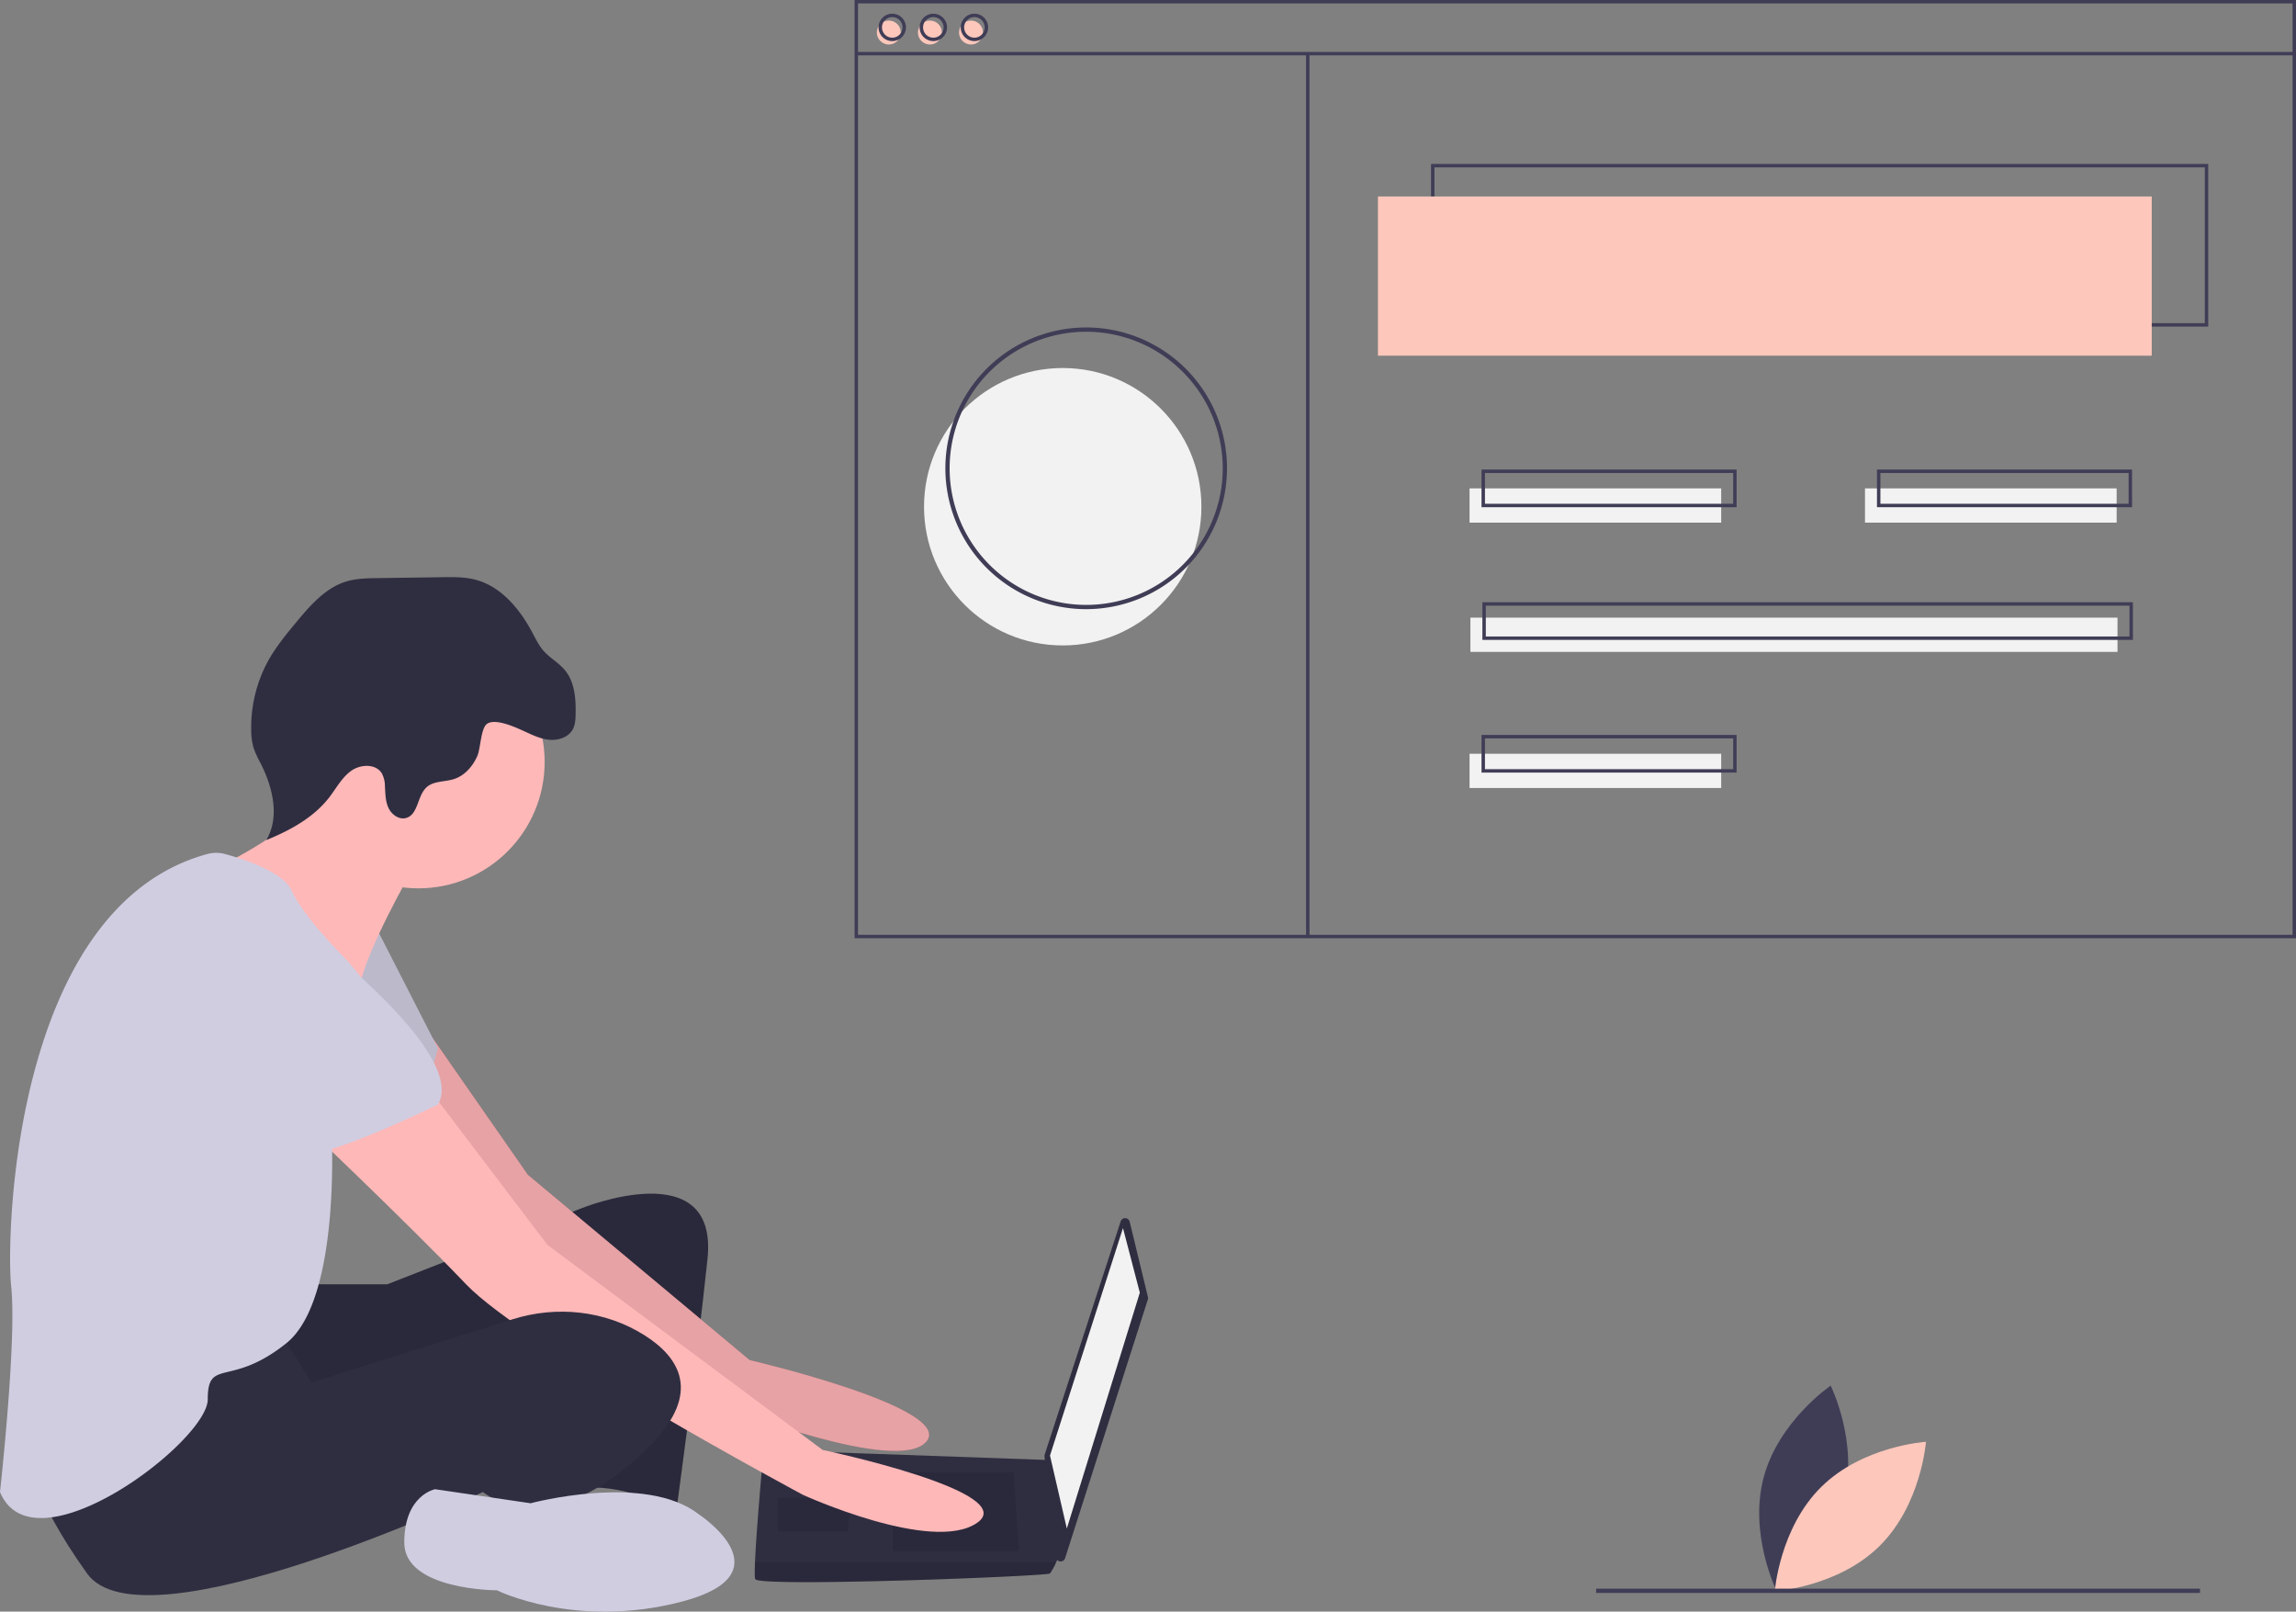 <?xml version="1.0" encoding="UTF-8" standalone="no"?>
<svg
   xmlns:dc="http://purl.org/dc/elements/1.1/"
   xmlns:cc="http://creativecommons.org/ns#"
   xmlns:rdf="http://www.w3.org/1999/02/22-rdf-syntax-ns#"
   xmlns:svg="http://www.w3.org/2000/svg"
   xmlns="http://www.w3.org/2000/svg"
   xmlns:sodipodi="http://sodipodi.sourceforge.net/DTD/sodipodi-0.dtd"
   xmlns:inkscape="http://www.inkscape.org/namespaces/inkscape"
   id="ade8c9af-7e2e-4eda-b5c8-b06129257226"
   data-name="Layer 1"
   width="1076.064"
   height="755.228"
   viewBox="0 0 1076.064 755.228"
   version="1.1"
   sodipodi:docname="hero.svg"
   inkscape:version="1.0.2 (e86c870879, 2021-01-15)">
  <rect x="0" y="0" width="1076.064" height="755.228" fill="#808080" stroke="none"/>
  <defs
     id="defs252" />
  <sodipodi:namedview
     pagecolor="#ffffff"
     bordercolor="#666666"
     borderopacity="1"
     objecttolerance="10"
     gridtolerance="10"
     guidetolerance="10"
     inkscape:pageopacity="0"
     inkscape:pageshadow="2"
     inkscape:window-width="3416"
     inkscape:window-height="1389"
     id="namedview250"
     showgrid="false"
     inkscape:zoom="0.79644833"
     inkscape:cx="252.3125"
     inkscape:cy="312.09739"
     inkscape:window-x="10"
     inkscape:window-y="1117"
     inkscape:window-maximized="0"
     inkscape:current-layer="ade8c9af-7e2e-4eda-b5c8-b06129257226" />
  <title
     id="title159">web_developer</title>
  <path
     d="M926.114,774.809c-6.985,26.598-31.459,43.22-31.459,43.22s-13.15-26.502-6.166-53.1,31.459-43.22,31.459-43.22S933.098,748.211,926.114,774.809Z"
     transform="translate(-61.968 -72.386)"
     fill="#3f3d56"
     id="path161" />
  <path
     d="M915.52,769.183c-19.563,19.327-21.751,48.831-21.751,48.831s29.528-1.831,49.091-21.159,21.751-48.831,21.751-48.831S935.082,749.855,915.52,769.183Z"
     transform="translate(-61.968 -72.386)"
     fill="#fdc7bb"
     id="path163" />
  <path
     d="M206.702,674.194h36.841l90.788-35.526s64.472-26.315,59.209,23.684-14.473,117.103-14.473,117.103-28.947-13.158-44.736-9.21-5.263-80.262-5.263-80.262-128.945,61.841-140.787,53.946-14.473-63.157-14.473-63.157Z"
     transform="translate(-61.968 -72.386)"
     fill="#2f2e41"
     id="path165" />
  <path
     d="M206.702,674.194h36.841l90.788-35.526s64.472-26.315,59.209,23.684-14.473,117.103-14.473,117.103-28.947-13.158-44.736-9.21-5.263-80.262-5.263-80.262-128.945,61.841-140.787,53.946-14.473-63.157-14.473-63.157Z"
     transform="translate(-61.968 -72.386)"
     opacity="0.1"
     id="path167" />
  <path
     d="M264.746,558.82l44.586,64.059L413.277,709.72s96.051,22.368,82.893,38.157S402.751,732.088,402.751,732.088s-119.735-86.84-123.682-93.419S231.702,570.249,231.702,570.249Z"
     transform="translate(-61.968 -72.386)"
     fill="#a0616a"
     id="path169" />
  <path
     d="M264.746,558.82l44.586,64.059L413.277,709.72s96.051,22.368,82.893,38.157S402.751,732.088,402.751,732.088s-119.735-86.84-123.682-93.419S231.702,570.249,231.702,570.249Z"
     transform="translate(-61.968 -72.386)"
     opacity="0.1"
     id="path171"
     style="fill:#ffb8b8;fill-opacity:1;opacity:0.749" />
  <path
     d="M238.281,507.092l28.947,56.578s-6.579,27.631-17.105,30.263-55.262-34.21-55.262-34.21Z"
     transform="translate(-61.968 -72.386)"
     fill="#d0cde1"
     id="path173" />
  <path
     d="M238.281,507.092l28.947,56.578s-6.579,27.631-17.105,30.263-55.262-34.21-55.262-34.21Z"
     transform="translate(-61.968 -72.386)"
     opacity="0.1"
     id="path175" />
  <path
     d="M591.419,644.9,599.97,680.172a2.203,2.203,0,0,1-.043,1.19L561.14,802.574a2.203,2.203,0,0,1-4.287-.423l-5.366-47.219a2.203,2.203,0,0,1,.094-.931L587.184,644.737A2.203,2.203,0,0,1,591.419,644.9Z"
     transform="translate(-61.968 -72.386)"
     fill="#2f2e41"
     id="path177" />
  <polygon
     points="526.306 575.493 534.2 605.756 499.99 716.28 492.096 682.07 526.306 575.493"
     fill="#f2f2f2"
     id="polygon179" />
  <path
     d="M415.909,812.35c1.316,3.947,136.839-1.316,138.155-2.632a28.561,28.561,0,0,0,2.895-5.263c1.237-2.632,2.368-5.263,2.368-5.263L554.064,756.588l-134.208-4.763s-3.355,36.105-4.039,52.631C415.646,808.626,415.646,811.56,415.909,812.35Z"
     transform="translate(-61.968 -72.386)"
     fill="#2f2e41"
     id="path181" />
  <polygon
     points="474.991 689.965 477.622 726.806 418.413 726.806 418.413 689.965 474.991 689.965"
     opacity="0.1"
     id="polygon183" />
  <polygon
     points="398.677 701.806 399.03 701.736 397.361 717.596 364.467 717.596 364.467 701.806 398.677 701.806"
     opacity="0.1"
     id="polygon185" />
  <path
     d="M415.909,812.35c1.316,3.947,136.839-1.316,138.155-2.632a28.561,28.561,0,0,0,2.895-5.263H415.817C415.646,808.626,415.646,811.56,415.909,812.35Z"
     transform="translate(-61.968 -72.386)"
     opacity="0.1"
     id="path187" />
  <circle
     cx="196.049"
     cy="357.076"
     r="59.209"
     fill="#a0616a"
     id="circle189"
     style="fill:#ffb8b8;fill-opacity:1" />
  <path
     d="M254.07,482.093s-19.736,34.21-23.684,52.631-59.209-36.841-59.209-36.841l-7.237-19.079s51.973-24.342,48.025-44.078S254.07,482.093,254.07,482.093Z"
     transform="translate(-61.968 -72.386)"
     fill="#a0616a"
     id="path191"
     style="fill:#ffb8b8;fill-opacity:1" />
  <path
     d="M264.596,584.722l53.946,71.051,128.945,96.051s93.419,19.736,72.367,34.21-81.577-13.158-81.577-13.158S308.016,703.141,280.385,674.194s-78.946-77.63-78.946-77.63Z"
     transform="translate(-61.968 -72.386)"
     fill="#a0616a"
     id="path193"
     style="fill:#ffb8b8;fill-opacity:1" />
  <path
     d="M192.229,695.247,208.018,720.246l94.231-29.646c20.676-6.505,43.348-4.111,61.687,7.442,16.447,10.362,26.973,26.809,3.289,51.15-47.368,48.683-78.946,22.368-78.946,22.368S129.072,846.559,102.757,809.718s-27.631-55.262-27.631-55.262S176.44,691.299,192.229,695.247Z"
     transform="translate(-61.968 -72.386)"
     fill="#2f2e41"
     id="path195" />
  <path
     d="M389.593,782.087s42.104,27.631-7.895,40.789-86.84-5.263-86.84-5.263-43.42,0-43.42-22.368,14.473-25,14.473-25l44.736,6.579S364.594,762.351,389.593,782.087Z"
     transform="translate(-61.968 -72.386)"
     fill="#d0cde1"
     id="path197" />
  <path
     d="M306.589,414.568c4.03,1.797,8.026,3.923,12.408,4.444s9.371-1.008,11.444-4.903c1.12-2.104,1.248-4.578,1.3-6.961.158-7.225-.364-15.036-4.943-20.627-2.914-3.559-7.167-5.802-10.184-9.274-2.161-2.488-3.599-5.503-5.148-8.411-5.866-11.017-14.551-21.606-26.622-24.782-5.04-1.326-10.328-1.262-15.539-1.188l-30.397.429c-4.919.069-9.914.15-14.623,1.574-9.784,2.958-16.908,11.186-23.432,19.054-4.881,5.887-9.775,11.834-13.439,18.547a65.079,65.079,0,0,0-7.714,31.887,29.833,29.833,0,0,0,1.093,8.437,46.822,46.822,0,0,0,3.316,7.284c5.7,11.197,9.085,25.182,2.665,35.983,11.152-4.555,22.186-10.528,29.542-20.068,3.291-4.267,5.872-9.263,10.258-12.395s11.532-3.403,14.346,1.193a12.857,12.857,0,0,1,1.451,6.022c.206,3.45.2,7.033,1.663,10.164s4.947,5.658,8.273,4.721c5.729-1.614,5.18-10.406,9.593-14.4,3.351-3.033,8.521-2.453,12.826-3.83,5.016-1.604,8.779-5.95,10.924-10.759,1.63-3.656,1.606-13.223,4.691-15.203C294.208,409.022,303.004,412.969,306.589,414.568Z"
     transform="translate(-61.968 -72.386)"
     fill="#2f2e41"
     id="path199" />
  <path
     d="M159.24,472.562a15.616,15.616,0,0,1,8.128.021c8.446,2.268,27.38,8.27,31.44,17.405,5.263,11.842,23.684,30.263,23.684,30.263s25,25,19.736,42.104-25,36.841-25,36.841,5.263,81.577-21.052,102.63-36.841,6.579-36.841,26.315S77.757,809.718,61.968,771.561c0,0,7.895-71.051,5.263-96.051C64.638,650.871,68.434,497.145,159.24,472.562Z"
     transform="translate(-61.968 -72.386)"
     fill="#d0cde1"
     id="path201" />
  <path
     d="M201.439,505.777s80.262,59.209,65.788,84.209c0,0-48.683,23.684-59.209,22.368s-51.315-47.368-61.841-51.315S130.388,486.04,201.439,505.777Z"
     transform="translate(-61.968 -72.386)"
     fill="#d0cde1"
     id="path203" />
  <circle
     cx="498.064"
     cy="237.458"
     r="65"
     fill="#f2f2f2"
     id="circle205" />
  <path
     d="M1096.898,225.427H732.649V149.207H1096.898ZM734.254,223.822h361.039v-73.01H734.254Z"
     transform="translate(-61.968 -72.386)"
     fill="#3f3d56"
     id="path207" />
  <rect
     x="645.809"
     y="92.065"
     width="362.644"
     height="74.615"
     fill="#fdc7bb"
     id="rect209" />
  <circle
     cx="416.565"
     cy="15.244"
     r="5.616"
     fill="#fdc7bb"
     id="circle211" />
  <circle
     cx="435.82"
     cy="15.244"
     r="5.616"
     fill="#fdc7bb"
     id="circle213" />
  <circle
     cx="455.076"
     cy="15.244"
     r="5.616"
     fill="#fdc7bb"
     id="circle215" />
  <path
     d="M1138.032,512.052H462.487V72.386h675.545Zm-673.94-1.605h672.336V73.991H464.092Z"
     transform="translate(-61.968 -72.386)"
     fill="#3f3d56"
     id="path217" />
  <rect
     x="401.321"
     y="24.338"
     width="673.94"
     height="1.605"
     fill="#3f3d56"
     id="rect219" />
  <path
     d="M480.138,91.641a6.418,6.418,0,1,1,6.418-6.418A6.426,6.426,0,0,1,480.138,91.641Zm0-11.232a4.814,4.814,0,1,0,4.814,4.814A4.819,4.819,0,0,0,480.138,80.409Z"
     transform="translate(-61.968 -72.386)"
     fill="#3f3d56"
     id="path221" />
  <path
     d="M499.393,91.641a6.418,6.418,0,1,1,6.418-6.418A6.426,6.426,0,0,1,499.393,91.641Zm0-11.232a4.814,4.814,0,1,0,4.814,4.814A4.819,4.819,0,0,0,499.393,80.409Z"
     transform="translate(-61.968 -72.386)"
     fill="#3f3d56"
     id="path223" />
  <path
     d="M518.649,91.641A6.418,6.418,0,1,1,525.067,85.223,6.426,6.426,0,0,1,518.649,91.641Zm0-11.232a4.814,4.814,0,1,0,4.814,4.814A4.819,4.819,0,0,0,518.649,80.409Z"
     transform="translate(-61.968 -72.386)"
     fill="#3f3d56"
     id="path225" />
  <rect
     x="612.109"
     y="25.14"
     width="1.605"
     height="414.346"
     fill="#3f3d56"
     id="rect227" />
  <rect
     x="688.733"
     y="228.859"
     width="117.94"
     height="16.046"
     fill="#f2f2f2"
     id="rect229" />
  <rect
     x="874.067"
     y="228.859"
     width="117.94"
     height="16.046"
     fill="#f2f2f2"
     id="rect231" />
  <path
     d="M875.861,310.07H756.317V292.42H875.861Zm-117.94-1.605H874.257V294.024H757.922Z"
     transform="translate(-61.968 -72.386)"
     fill="#3f3d56"
     id="path233" />
  <rect
     x="688.733"
     y="353.217"
     width="117.94"
     height="16.046"
     fill="#f2f2f2"
     id="rect235" />
  <path
     d="M875.861,434.428H756.317V416.778H875.861Zm-117.94-1.605H874.257V418.382H757.922Z"
     transform="translate(-61.968 -72.386)"
     fill="#3f3d56"
     id="path237" />
  <rect
     x="689.134"
     y="289.433"
     width="303.273"
     height="16.046"
     fill="#f2f2f2"
     id="rect239" />
  <path
     d="M1061.596,372.249H756.718V354.599h304.878ZM758.323,370.645h301.669V356.203H758.323Z"
     transform="translate(-61.968 -72.386)"
     fill="#3f3d56"
     id="path241" />
  <path
     d="M1061.195,310.07H941.651V292.42H1061.195Zm-117.94-1.605h116.335V294.024H943.255Z"
     transform="translate(-61.968 -72.386)"
     fill="#3f3d56"
     id="path243" />
  <path
     d="M571.032,357.844a66,66,0,1,1,66-66A66.075,66.075,0,0,1,571.032,357.844Zm0-130a64,64,0,1,0,64,64A64.073,64.073,0,0,0,571.032,227.844Z"
     transform="translate(-61.968 -72.386)"
     fill="#3f3d56"
     id="path245" />
  <rect
     x="748.064"
     y="744.458"
     width="283"
     height="2"
     fill="#3f3d56"
     id="rect247" />
</svg>
